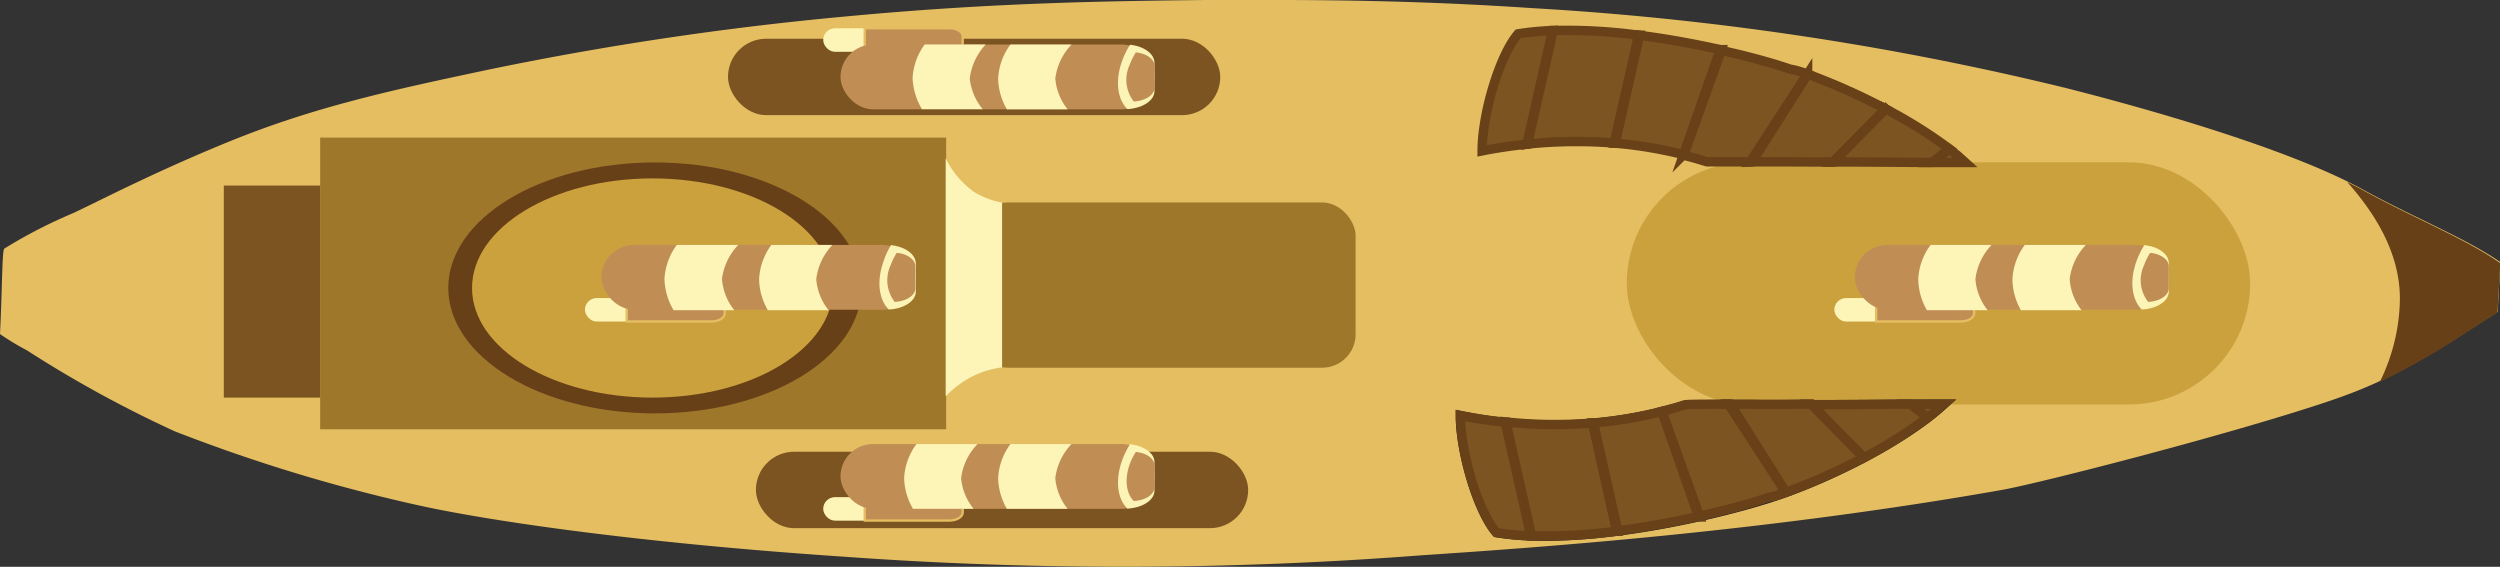 <svg xmlns="http://www.w3.org/2000/svg" viewBox="0 0 265.97 60.3">
  <rect x="0" y="0" width="265.97" height="60.3" fill="#333333" stroke="none"/>
  <defs>
    <style>
      .cls-1 {
        fill: #e5be62;
      }

      .cls-2 {
        fill: #cba13e;
      }

      .cls-3 {
        fill: #9f772b;
      }

      .cls-11, .cls-4 {
        fill: #7b5421;
      }

      .cls-5, .cls-9 {
        fill: #fcf5b7;
      }

      .cls-6 {
        fill: #684018;
      }

      .cls-7, .cls-8 {
        fill: #c08e54;
      }

      .cls-7 {
        stroke: #e5be61;
        stroke-width: 0.25px;
      }

      .cls-10, .cls-11, .cls-7 {
        stroke-miterlimit: 10;
      }

      .cls-9 {
        opacity: 0.98;
      }

      .cls-10 {
        fill: #fff;
        stroke: #231f20;
      }

      .cls-11 {
        stroke: #684119;
      }
    </style>
  </defs>
  <title>boat-4</title>
  <g id="Layer_2" data-name="Layer 2">
    <g id="Layer_1-2" data-name="Layer 1">
      <g>
        <path class="cls-1" d="M251.36,20.15C242,15,223,10.18,219.73,9.35A314.88,314.88,0,0,0,162.92.86C148.4-.12,137.13,0,128.22,0,118.14.12,105.89.25,90,1.75A340.56,340.56,0,0,0,51.82,7.44c-10.15,2.15-18.35,3.92-27.44,7.62C16.49,18.28,11,21.16,7.77,22.68A52.17,52.17,0,0,0,.46,26.45c-.25.17-.22,4.42-.46,9.09a28.66,28.66,0,0,0,2.86,1.73A126.36,126.36,0,0,0,18.6,45.89,176.21,176.21,0,0,0,44.7,53.8c7,1.54,22.66,3.92,45,5.42a413.33,413.33,0,0,0,61.48-.14c12.77-.85,36.77-2.54,61.76-6.95,3.91-.69,23.54-5.71,34.17-9.23,5.17-1.7,8.69-3.36,15.48-7.72,2.54-1.64,3.14-2,3.14-2l.27-5.3C262.32,25.33,256.62,23.06,251.36,20.15Z"/>
        <rect class="cls-2" x="173.07" y="17.27" width="66.32" height="25.76" rx="12.88"/>
        <rect class="cls-3" x="34.06" y="14.64" width="66.6" height="31.03"/>
        <rect class="cls-4" x="23.81" y="19.74" width="10.25" height="22.56"/>
        <rect class="cls-3" x="103.63" y="21.54" width="40.59" height="17.58" rx="3.55"/>
        <path class="cls-5" d="M106.61,39.08a10.53,10.53,0,0,0-3,.88,10.66,10.66,0,0,0-3,2.21V16.84a9.53,9.53,0,0,0,3,3.57,9,9,0,0,0,3,1.15Z"/>
        <rect class="cls-4" x="80.42" y="48.06" width="52.37" height="8.13" rx="4.06"/>
        <rect class="cls-4" x="77.45" y="4.12" width="52.37" height="8.13" rx="4.06"/>
        <path class="cls-6" d="M262.56,35.25c2.54-1.63,3.14-2,3.14-2L266,28c-3.65-2.59-9.35-4.85-14.61-7.77-.53-.29-1.1-.59-1.69-.88,3.17,3.56,5.62,7.73,5.62,12.44a20.48,20.48,0,0,1-2.13,8.83A77.25,77.25,0,0,0,262.56,35.25Z"/>
        <ellipse class="cls-6" cx="69.67" cy="30.63" rx="21.98" ry="13.35"/>
        <ellipse class="cls-2" cx="69.42" cy="30.64" rx="19.2" ry="11.66"/>
        <g>
          <rect class="cls-5" x="62.23" y="31.71" width="14.87" height="2.5" rx="1.25"/>
          <path class="cls-7" d="M75.68,31.71h-9V34.2h9c.79,0,1.42-.38,1.42-.86v-.77C77.1,32.09,76.47,31.71,75.68,31.71Z"/>
        </g>
        <g>
          <rect class="cls-8" x="63.99" y="26.06" width="33.4" height="6.89" rx="3.45"/>
          <path class="cls-5" d="M86.84,29.69a6.38,6.38,0,0,1,1.72-3.63h-6.5a6.68,6.68,0,0,0-1.3,3.63A6.79,6.79,0,0,0,81.69,33h6.46A6,6,0,0,1,86.84,29.69Z"/>
          <path class="cls-5" d="M76.81,29.69a6.34,6.34,0,0,1,1.73-3.63H72a6.7,6.7,0,0,0-1.31,3.63A6.9,6.9,0,0,0,71.66,33h6.46A6,6,0,0,1,76.81,29.69Z"/>
          <path class="cls-9" d="M94.79,26.08A8.07,8.07,0,0,0,94,27.8c-.77,2.14-.49,4.1.56,5.13,1.61-.08,2.87-.9,2.87-1.9V28C97.38,27,96.26,26.24,94.79,26.08Z"/>
          <path class="cls-8" d="M95.4,26.9a7.14,7.14,0,0,0-.64,1.3,3.76,3.76,0,0,0,.43,3.92c1.23-.06,2.19-.69,2.19-1.45V28.33C97.38,27.62,96.53,27,95.4,26.9Z"/>
        </g>
        <g>
          <rect class="cls-5" x="87.58" y="3.01" width="14.87" height="2.5" rx="1.25"/>
          <path class="cls-7" d="M101,3H92v2.5h9c.79,0,1.42-.39,1.42-.86V3.88C102.44,3.4,101.81,3,101,3Z"/>
        </g>
        <g>
          <rect class="cls-8" x="89.42" y="4.74" width="33.4" height="6.89" rx="3.45"/>
          <path class="cls-5" d="M112.27,8.36A6.36,6.36,0,0,1,114,4.74H107.5a6.59,6.59,0,0,0-1.31,3.62,6.82,6.82,0,0,0,.93,3.27h6.46A6.07,6.07,0,0,1,112.27,8.36Z"/>
          <path class="cls-5" d="M103.17,8.36a6.44,6.44,0,0,1,1.7-3.63l-6.49,0a6.55,6.55,0,0,0-1.29,3.62,7,7,0,0,0,1,3.27h6.46A6.14,6.14,0,0,1,103.17,8.36Z"/>
          <path class="cls-9" d="M120.22,4.76a8.57,8.57,0,0,0-.84,1.72c-.77,2.13-.49,4.1.56,5.13,1.61-.09,2.88-.91,2.88-1.91v-3C122.82,5.7,121.69,4.92,120.22,4.76Z"/>
          <path class="cls-8" d="M120.84,5.57a7,7,0,0,0-.65,1.31,3.77,3.77,0,0,0,.43,3.92c1.23-.07,2.2-.69,2.2-1.46V7C122.82,6.29,122,5.7,120.84,5.57Z"/>
        </g>
        <g>
          <rect class="cls-5" x="87.58" y="52.89" width="14.87" height="2.5" rx="1.25"/>
          <path class="cls-7" d="M101,52.89H92v2.49h9c.79,0,1.42-.38,1.42-.86v-.77C102.44,53.27,101.81,52.89,101,52.89Z"/>
        </g>
        <g>
          <rect class="cls-8" x="89.42" y="47.24" width="33.4" height="6.89" rx="3.45"/>
          <path class="cls-5" d="M112.27,50.87A6.38,6.38,0,0,1,114,47.24H107.5a6.62,6.62,0,0,0-1.31,3.63,6.79,6.79,0,0,0,.93,3.26h6.46A6,6,0,0,1,112.27,50.87Z"/>
          <path class="cls-5" d="M102.25,50.87A6.32,6.32,0,0,1,104,47.24h-6.5a6.7,6.7,0,0,0-1.31,3.63,6.8,6.8,0,0,0,.94,3.26h6.45A6,6,0,0,1,102.25,50.87Z"/>
          <path class="cls-9" d="M120.22,47.26a8.57,8.57,0,0,0-.84,1.72c-.77,2.14-.49,4.1.56,5.13,1.61-.08,2.88-.9,2.88-1.9V49.15C122.82,48.21,121.69,47.42,120.22,47.26Z"/>
          <path class="cls-8" d="M120.84,48.08a6.58,6.58,0,0,0-.65,1.3c-.58,1.64-.37,3.14.43,3.92,1.23-.06,2.2-.69,2.2-1.45V49.51C122.82,48.8,122,48.2,120.84,48.08Z"/>
        </g>
        <g>
          <rect class="cls-5" x="195.15" y="31.71" width="14.87" height="2.5" rx="1.25"/>
          <path class="cls-7" d="M208.6,31.71h-9V34.2h9c.78,0,1.42-.38,1.42-.86v-.77C210,32.09,209.38,31.71,208.6,31.71Z"/>
        </g>
        <g>
          <rect class="cls-8" x="197.33" y="26.06" width="33.4" height="6.89" rx="3.45"/>
          <path class="cls-5" d="M220.19,29.69a6.32,6.32,0,0,1,1.72-3.63h-6.5a6.7,6.7,0,0,0-1.31,3.63A6.8,6.8,0,0,0,215,33h6.45A6,6,0,0,1,220.19,29.69Z"/>
          <path class="cls-5" d="M210.16,29.69a6.38,6.38,0,0,1,1.72-3.63h-6.49a6.62,6.62,0,0,0-1.31,3.63A6.79,6.79,0,0,0,205,33h6.46A6,6,0,0,1,210.16,29.69Z"/>
          <path class="cls-9" d="M228.13,26.08a9.14,9.14,0,0,0-.84,1.72c-.76,2.14-.48,4.1.57,5.13,1.61-.08,2.87-.9,2.87-1.9V28C230.73,27,229.61,26.24,228.13,26.08Z"/>
          <path class="cls-8" d="M228.75,26.9a6,6,0,0,0-.64,1.3,3.74,3.74,0,0,0,.43,3.92c1.23-.06,2.19-.69,2.19-1.45V28.33C230.73,27.62,229.88,27,228.75,26.9Z"/>
        </g>
        <path class="cls-10" d="M155.37,44.21c0,3.85,1.83,10.12,3.83,12.45,8.64,1.44,22.21-1.51,29-3.66,6-1.9,14.26-6,18.62-10-6.12,0-7.93.07-14.76.05-2,0-3.51,0-5.68,0H182.8c-.66,0-3.21,0-3.49.05A48,48,0,0,1,155.37,44.21Z"/>
        <g>
          <path class="cls-11" d="M176.8,43.81,180.7,55l.12,0-4-11.15Z"/>
          <path class="cls-11" d="M206.8,43h-3.58l1.87,1.43Q206,43.69,206.8,43Z"/>
          <path class="cls-11" d="M160.13,44.92,162.86,57h.08l-2.73-12.08Z"/>
          <path class="cls-11" d="M198.29,48.68,192.76,43h-.08l5.59,5.66Z"/>
          <path class="cls-11" d="M155.37,44.21c0,3.86,1.83,10.13,3.83,12.45a29.33,29.33,0,0,0,3.66.35l-2.73-12.09C158.58,44.76,157,44.53,155.37,44.21Z"/>
          <path class="cls-11" d="M172,56.51,169.44,45a49.34,49.34,0,0,1-9.23-.11L162.94,57A56,56,0,0,0,172,56.51Z"/>
          <path class="cls-11" d="M169.52,45l2.59,11.47c2.95-.38,5.9-.92,8.59-1.52l-3.9-11.17A45.88,45.88,0,0,1,169.52,45Z"/>
          <path class="cls-11" d="M172,56.51h.08L169.52,45h-.08Z"/>
          <path class="cls-11" d="M190,52.38,183.91,43H182.8c-.66,0-3.21,0-3.49.05-.81.26-1.64.5-2.49.71l4,11.15c2.84-.63,5.39-1.32,7.36-2C188.76,52.81,189.36,52.61,190,52.38Z"/>
          <path class="cls-11" d="M205.09,44.41,203.22,43c-3.44,0-5.67.05-10.46.05l5.53,5.65A49.26,49.26,0,0,0,205.09,44.41Z"/>
          <path class="cls-11" d="M186.36,43h-2.28L190,52.37a66.14,66.14,0,0,0,8.27-3.68L192.68,43H192C190.06,43,188.53,43.05,186.36,43Z"/>
          <path class="cls-11" d="M183.91,43,190,52.38h0L184.08,43Z"/>
        </g>
        <g>
          <path class="cls-11" d="M179.11,16.45,183,5.28l.12,0-4,11.15Z"/>
          <path class="cls-11" d="M209.11,17.29h-3.59l1.88-1.43Q208.33,16.57,209.11,17.29Z"/>
          <path class="cls-11" d="M162.44,15.34l2.73-12.09h.07l-2.73,12.08Z"/>
          <path class="cls-11" d="M200.6,11.59l-5.53,5.64H195l5.59-5.65Z"/>
          <path class="cls-11" d="M157.68,16.05c0-3.85,1.82-10.12,3.83-12.45a29.33,29.33,0,0,1,3.66-.35l-2.73,12.09C160.88,15.5,159.3,15.73,157.68,16.05Z"/>
          <path class="cls-11" d="M174.34,3.75l-2.6,11.47a50.23,50.23,0,0,0-9.23.11l2.73-12.08A56.12,56.12,0,0,1,174.34,3.75Z"/>
          <path class="cls-11" d="M171.82,15.23l2.6-11.47c3,.38,5.9.92,8.59,1.52l-3.9,11.17A45.81,45.81,0,0,0,171.82,15.23Z"/>
          <path class="cls-11" d="M174.34,3.75h.08l-2.6,11.47h-.08Z"/>
          <path class="cls-11" d="M192.28,7.88l-6.06,9.34h-1.11c-.66,0-3.21,0-3.5,0-.81-.26-1.64-.49-2.48-.71l4-11.15c2.84.63,5.38,1.33,7.35,2C191.06,7.45,191.67,7.65,192.28,7.88Z"/>
          <path class="cls-11" d="M207.4,15.85l-1.88,1.43c-3.43,0-5.66-.05-10.45-.05l5.53-5.64A49.24,49.24,0,0,1,207.4,15.85Z"/>
          <path class="cls-11" d="M188.66,17.22h-2.27l5.92-9.33a67.58,67.58,0,0,1,8.27,3.69L195,17.23h-.64C192.37,17.24,190.83,17.21,188.66,17.22Z"/>
          <path class="cls-11" d="M186.22,17.22l6.06-9.34h0l-5.92,9.33Z"/>
        </g>
      </g>
    </g>
  </g>
</svg>
